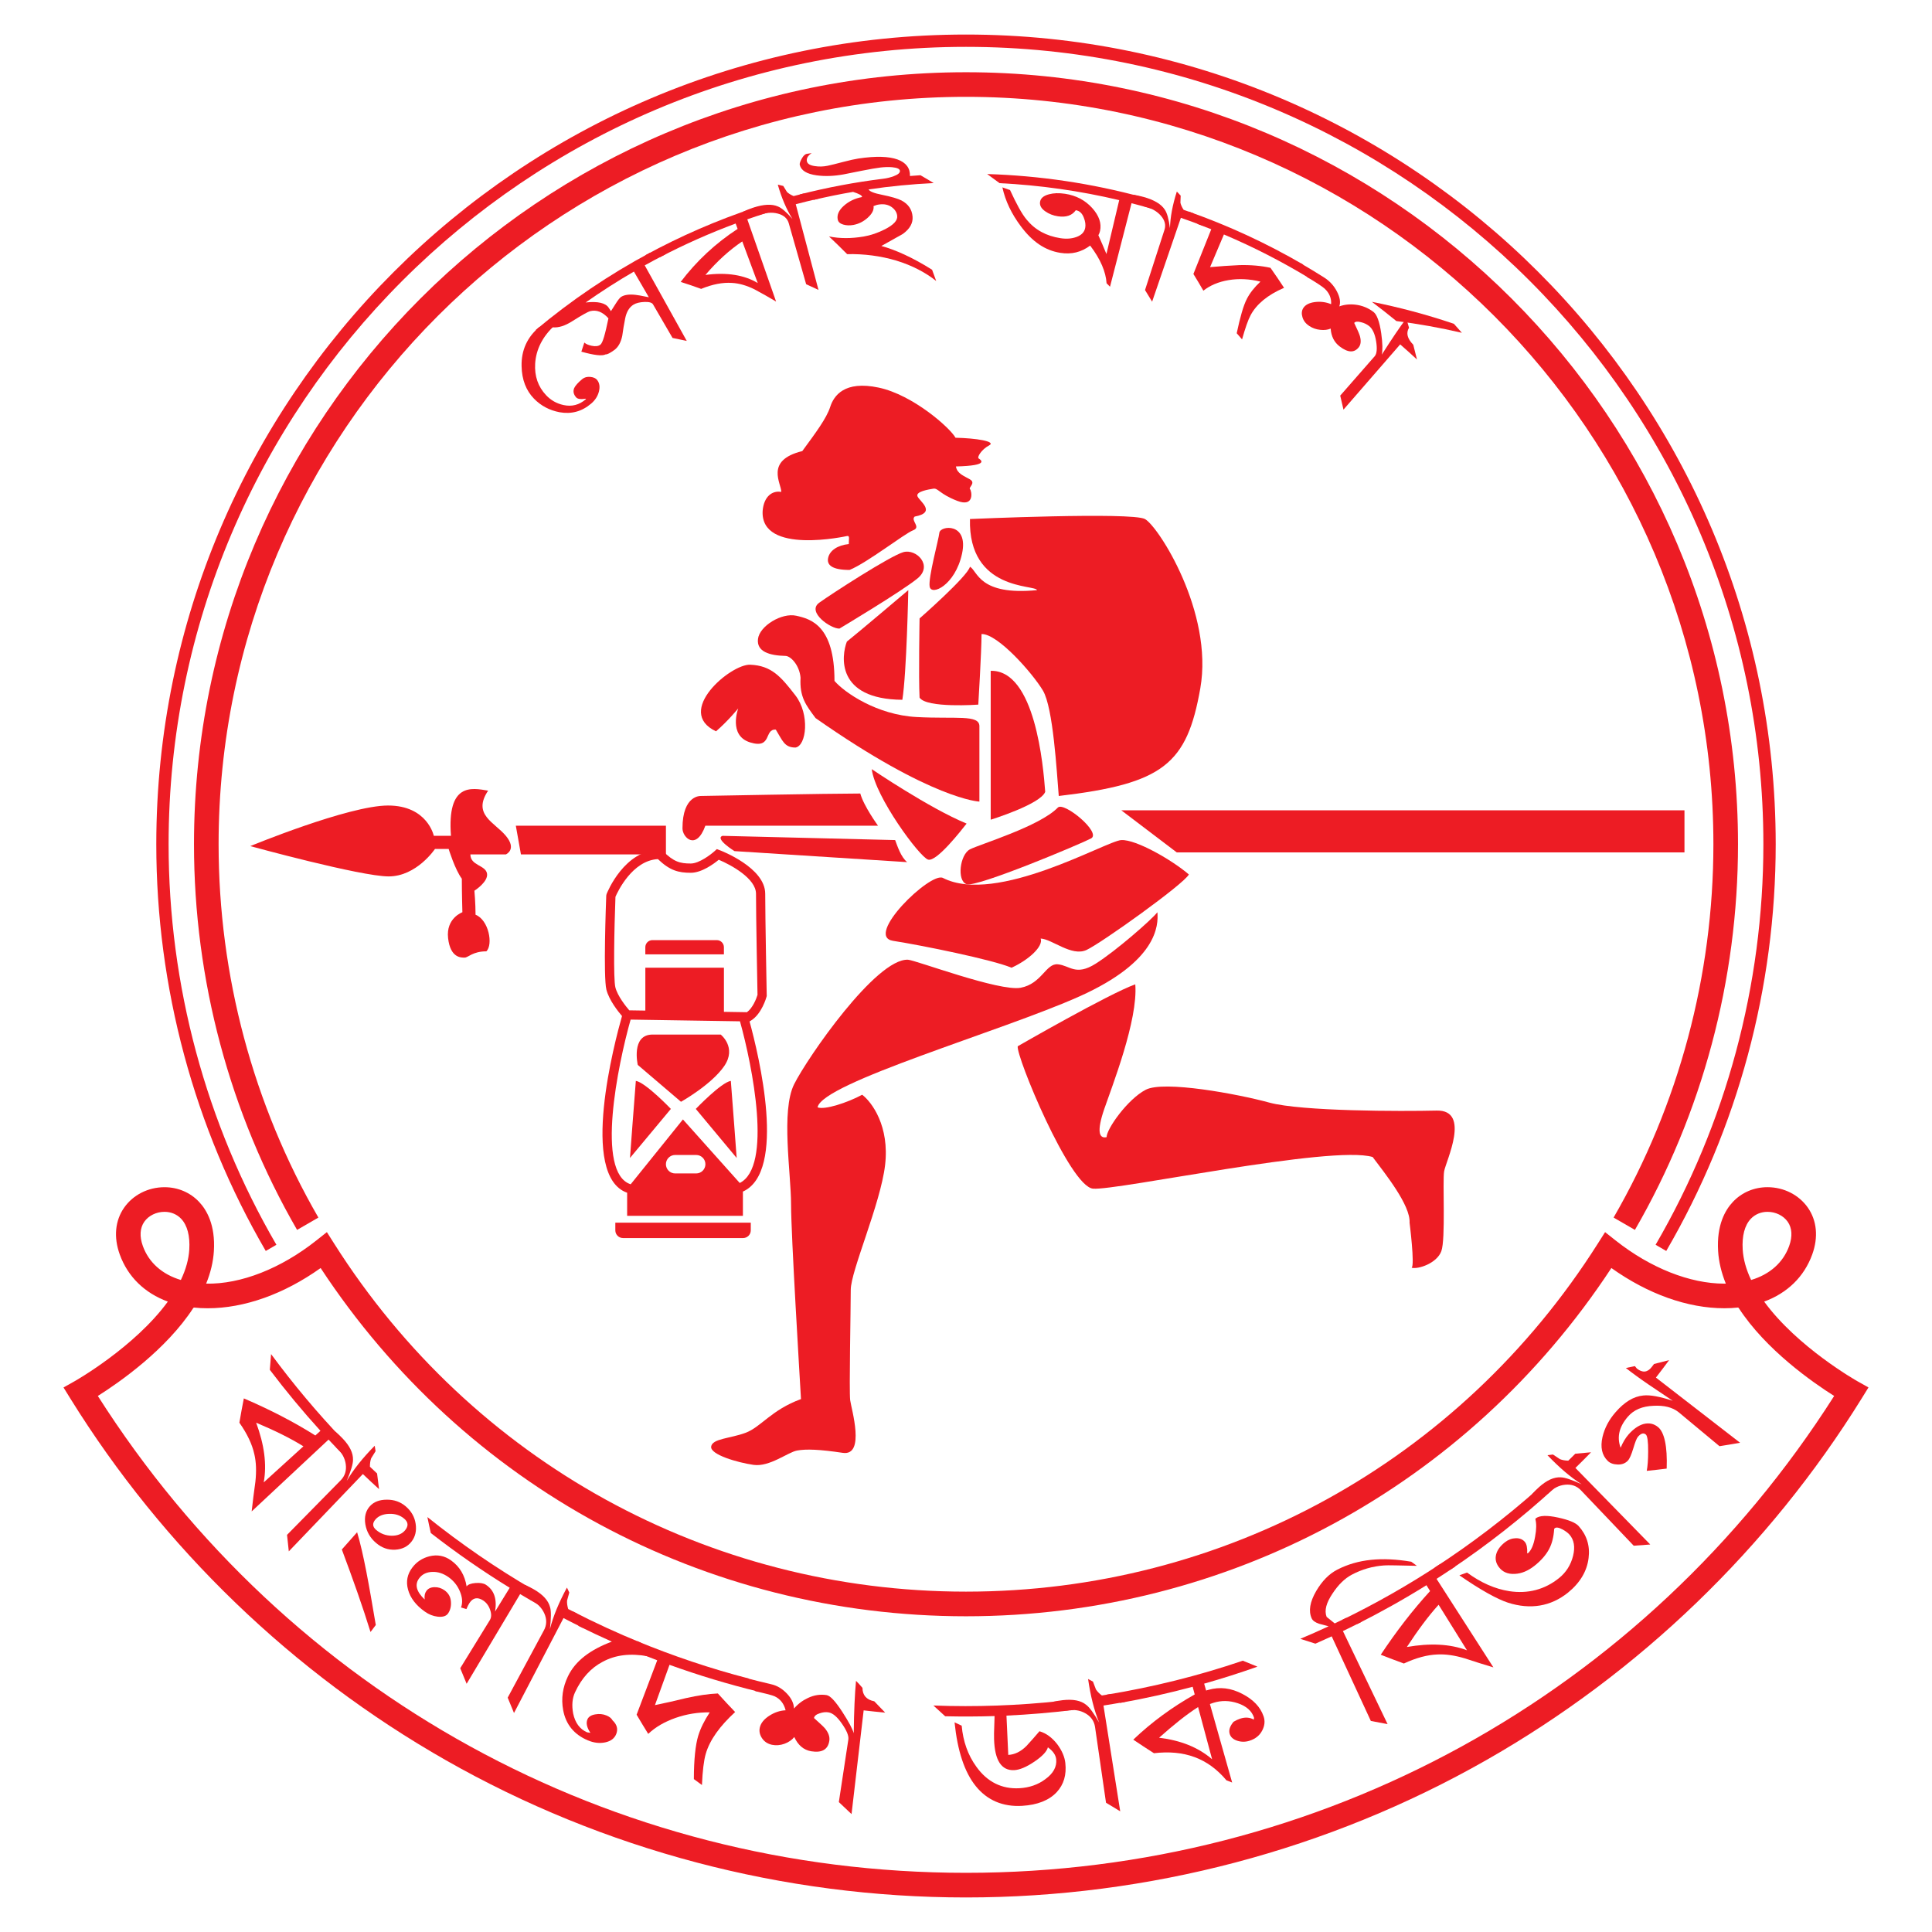 <?xml version="1.0" encoding="utf-8"?>
<!-- Generator: Adobe Illustrator 28.4.1, SVG Export Plug-In . SVG Version: 6.00 Build 0)  -->
<svg version="1.1" xmlns="http://www.w3.org/2000/svg" xmlns:xlink="http://www.w3.org/1999/xlink" x="0px" y="0px"
	 viewBox="0 0 1080 1080" style="enable-background:new 0 0 1080 1080;" xml:space="preserve">
<style type="text/css">
	.st0{fill:#ED1C24;}
</style>
<g id="sub-title">
	<g>
		<g>
			<g>
				<path class="st0" d="M301.55,182.74c-6.79,5.62-10.19,13.09-9.98,21.92c0.14,7.68,2.58,13.71,6.9,18.16
					c3.95,4.07,8.75,6.55,14.3,7.62c6.71,1.19,12.52-0.41,17.73-4.86c2.2-1.88,3.63-4.1,4.3-6.71c0.66-2.62,0.35-4.78-1.03-6.5
					c-0.74-0.93-2.01-1.51-3.8-1.68c-1.78-0.16-3.29,0.23-4.48,1.22c-2.39,1.98-3.89,3.68-4.52,5.05c-0.73,1.79-0.36,3.52,1.1,5.17
					c0.83,0.96,2.65,1.17,5.48,0.75l-0.07,0.31c-3.71,3.18-7.81,4.25-12.47,3.23c-3.78-0.82-7.05-2.63-9.81-5.58
					c-4.35-4.64-6.47-10.48-6.04-17.63c0.5-7.88,4.15-15.15,10.91-21.31L301.55,182.74z"/>
			</g>
			<g>
				<path class="st0" d="M363.35,141.28c-22.76,12.18-44.23,26.72-64,43.3c5.45-0.64,8.64-1.1,9.56-1.61
					c3.31,0.35,6.95-0.84,11.06-3.46c5.46-3.47,8.77-5.25,9.82-5.54c3.66-0.97,7.11,0.39,10.33,3.98
					c-1.85,8.88-3.17,13.76-4.54,14.76c-1.14,0.85-2.76,1.02-4.88,0.57c-1.87-0.4-3.22-1-4.05-1.79l-1.67,5.1
					c7.1,1.97,11.57,2.55,13.62,1.51c0.83,0.09,2.39-0.71,4.72-2.38c2.26-1.62,3.74-4.25,4.52-7.97c0.44-3.26,0.99-6.53,1.65-9.81
					c0.74-3.64,2.3-6.2,4.62-7.63c1.46-0.91,3.53-1.41,6.15-1.52c2.63-0.09,4.21,0.37,4.78,1.35l10.91,18.77
					c2.67,0.52,5.32,1.07,7.95,1.66l-23.49-42.23c3.8-2.12,7.64-4.15,11.51-6.14L363.35,141.28z M355.17,164.81
					c-3.5-0.38-6.17,0.01-7.94,1.14c-0.69,0.44-1.71,1.66-2.98,3.7l-2.72,4.28l-1.3-1.95c-1.73-2.59-5.99-3.67-12.84-2.89
					c8.74-6.15,17.74-11.92,26.97-17.28l8.35,14.36C358.58,165.29,356.05,164.88,355.17,164.81z"/>
			</g>
			<g>
				<path class="st0" d="M422.15,116.01c-21.28,7.05-41.92,16.02-61.58,26.76l8.44,0.96c13.66-7.14,27.77-13.4,42.22-18.78l1.11,3
					c-12.23,7.96-23.01,17.97-31.83,29.64c3.86,1.23,7.68,2.53,11.44,3.9c6.35-2.61,12.12-3.69,17.16-3.34
					c3.93,0.19,8.18,1.38,12.65,3.59c4.11,2.2,8.14,4.48,12.08,6.83l-16.09-45.97c4.15-1.45,8.33-2.84,12.53-4.13L422.15,116.01z
					 M394.33,153.7c6.64-7.82,13.64-14.08,20.61-18.75l8.64,23.27C416.2,153.78,406.37,152.07,394.33,153.7z"/>
			</g>
			<g>
				<path class="st0" d="M449.34,108.15l-5.71,1.46c-1.58-0.68-2.82-1.45-3.72-2.32l-2.06-3.35l-3.06-0.7
					c2.16,7.56,4.93,13.93,8.2,19.16c-3.38-3.88-6.13-6.22-8.14-6.99c-3.3-1.45-7.96-1.27-13.88,0.7c-1.82,0.61-3.7,1.34-5.62,2.23
					l8.46,2.09c3.99-1.57,7.68-1.92,11.01-1.03c3.33,0.87,5.35,2.72,6.12,5.44l9.7,34.04l6.9,3.18l-12.71-47.89
					c4.16-1.09,8.33-2.13,12.54-3.09C454.73,110.08,452.04,109.1,449.34,108.15z"/>
			</g>
			<g>
				<path class="st0" d="M514.54,97.95l-5.87,0.44c0.32-8.71-9.34-12.71-28.83-9.77c-1.96,0.3-4.84,0.93-8.64,1.93
					c-3.8,1-6.65,1.73-8.59,2.12c-2.43,0.5-4.79,0.55-7.11,0.18c-2.63-0.38-4.11-1.23-4.43-2.63c-0.38-1.63,0.49-3.2,2.66-4.63
					l-2.71,0.41c-0.99,0.17-1.96,1.07-2.86,2.71c-0.9,1.64-1.26,2.8-1.09,3.47c0.77,3.18,3.95,5.07,9.43,5.84
					c4.66,0.63,9.62,0.45,14.98-0.52l10.31-2.06c4.58-0.93,8.05-1.49,10.37-1.79c2.23-0.26,4.38-0.35,6.45-0.18
					c2.87,0.26,4.34,0.94,4.45,2.01c0.11,1.12-1.05,2.12-3.46,3.01c-1.86,0.69-3.78,1.18-5.78,1.42
					c-15.78,1.94-31.44,4.88-46.84,8.82l8.07,2.97c7.23-1.69,14.5-3.19,21.82-4.43c3.24,1.03,4.9,1.95,5.02,2.69l-0.11,0.21
					c-3.95,0.76-7.36,2.42-10.14,4.92c-2.78,2.51-3.87,5.07-3.34,7.65c0.28,1.36,1.3,2.26,3.05,2.79c1.77,0.52,3.64,0.58,5.68,0.22
					c3-0.55,5.69-1.9,8.09-4.09c2.41-2.2,3.5-4.31,3.19-6.44c1.05-0.46,2.13-0.79,3.22-0.92c2.74-0.37,5.06,0.13,6.92,1.46
					c1.85,1.33,2.88,2.99,3.09,4.93c0.28,2.57-2.04,5.01-6.81,7.47c-4.02,2.04-7.99,3.4-11.97,4.07
					c-6.95,1.17-13.33,1.17-19.35-0.06c3.46,3.26,6.85,6.56,10.15,9.9c9.42-0.2,18.63,0.99,27.39,3.58
					c8.95,2.73,16.42,6.67,22.4,11.44l-2.31-6.3c-10.96-6.9-20.66-11.19-28.35-13.28c7.18-4.12,11.32-6.24,12.05-6.77
					c3.85-2.78,5.69-5.99,5.39-9.68c-0.33-3.95-2.35-6.96-6.18-8.99c-1.96-0.99-5.61-2.12-11.03-3.2c-4.26-0.85-6.73-1.79-7.38-2.98
					c12.06-1.78,24.22-2.96,36.39-3.55C519.5,100.87,517.04,99.38,514.54,97.95z"/>
			</g>
			<g>
				<path class="st0" d="M638.58,110.21c-28.28-7.7-57.47-12.03-86.75-12.92l6.94,5.09c22.5,1.14,44.92,4.29,66.87,9.5l-7.14,30.12
					c-1.44-3.51-2.94-7.02-4.5-10.5c0.43-0.74,0.75-1.55,0.93-2.41c0.91-4.18-0.48-8.47-4.39-12.81c-3.91-4.34-9.03-7.03-15.16-7.96
					c-3.43-0.52-6.45-0.41-8.98,0.28c-3.13,0.82-4.79,2.31-5.03,4.43c-0.21,1.88,0.75,3.56,2.86,5.05c2.11,1.51,4.5,2.43,7.18,2.83
					c4.57,0.66,7.86-0.43,9.96-3.39c2.09,0.29,3.61,1.74,4.53,4.26c0.81,2.08,1.05,3.96,0.73,5.62c-0.46,2.35-2.05,4-4.74,5.02
					c-2.69,1.01-5.7,1.24-9.07,0.73c-7.96-1.24-14.16-4.59-18.93-10.38c-2.67-3.17-5.67-8.7-9.27-16.53l-4.28-1.5
					c1.66,7.67,5.17,14.86,10.27,21.69c6.45,8.69,13.58,13.56,22.11,14.91c6.25,0.99,11.71-0.33,16.68-4.06
					c5.89,7.72,8.78,14.81,9.18,21.06l1.92,1.95l12.03-46.7c3.94,1,7.86,2.1,11.76,3.24C642.41,114.62,640.52,112.39,638.58,110.21z
					"/>
			</g>
			<g>
				<path class="st0" d="M667.21,119.25l-5.56-1.96c-0.93-1.44-1.53-2.77-1.79-3.99l0.15-3.93l-2.15-2.29
					c-2.42,7.49-3.66,14.33-3.85,20.48c-0.65-5.1-1.64-8.58-2.87-10.34c-1.93-3.05-5.92-5.49-11.93-7.14
					c-1.85-0.51-3.82-0.94-5.91-1.27c1.99,2.13,3.95,4.29,5.86,6.45c4.19,0.91,7.46,2.68,9.73,5.27c2.27,2.58,2.93,5.23,2.06,7.93
					l-10.88,33.68c1.36,2.15,2.68,4.32,3.97,6.49l16.07-46.87c4.07,1.41,8.12,2.86,12.14,4.41
					C670.61,123.85,668.93,121.55,667.21,119.25z"/>
			</g>
			<g>
				<path class="st0" d="M728.31,147.79c-20.32-11.83-41.75-21.75-63.95-29.55c1.77,2.32,3.5,4.66,5.2,7.01l7.54,2.91l-9.98,25
					c1.92,3.1,3.78,6.21,5.57,9.34c3.69-2.93,8.38-4.95,14.06-5.91c5.69-0.96,11.67-0.69,17.84,0.84c-3.41,3.19-5.91,6.39-7.55,9.57
					c-2,3.86-3.8,10.33-5.71,19.28l2.99,3.44c1.79-6.34,3.35-10.88,4.82-13.6c3.22-5.97,9.3-11.22,18.66-15.22
					c-2.44-3.76-4.97-7.47-7.6-11.19c-5.08-1.13-10.91-1.67-17.35-1.51c-5.49,0.26-10.96,0.63-16.41,1.12l7.73-18.25
					c16.55,7.01,32.57,15.23,47.91,24.56C730.87,153.03,729.61,150.4,728.31,147.79z"/>
			</g>
			<g>
				<path class="st0" d="M790.02,192.7c-3.33-3.4-4.14-6.53-2.37-9.49c-0.51-1.92-1.04-3.62-1.6-5.07
					c-3.59,4.7-8.09,11.44-13.63,20.11c0.53-2.33,0.49-6.32-0.32-12.03c-0.94-6.46-2.45-10.41-4.27-11.81
					c-2.96-2.27-6.36-3.65-10.14-4.1c-3.25-0.38-6.27-0.03-9.01,0.97c0.8-2.29,0.37-5.06-1.32-8.33c-1.7-3.26-4.11-5.9-7.18-7.84
					c-4.33-2.74-8.71-5.4-13.15-7.96l3.7,7.77c5.37,3.18,8.57,5.36,9.71,6.39c2.68,2.47,3.89,5.42,3.66,8.73
					c-2.89-1.2-5.95-1.59-9.12-1.18c-3.17,0.42-5.31,1.56-6.45,3.36c-0.9,1.43-1.05,3.14-0.45,5.11c0.59,1.98,1.84,3.59,3.76,4.87
					c1.85,1.22,3.9,1.95,6.18,2.18c2.27,0.24,4.22,0.01,5.83-0.7c0.31,4.39,2,7.7,5.13,10.06c4.54,3.42,8.01,3.61,10.57,0.41
					c1.16-1.47,1.4-3.6,0.63-6.34c-0.44-1.39-1.48-3.8-3.17-7.28c0.6-0.81,1.88-0.95,3.83-0.41c1.7,0.4,3.18,1.12,4.45,2.1
					c1.94,1.51,3.29,4.38,3.97,8.57c0.67,4.18,0.38,6.95-0.75,8.29l-19.32,22.07c0.65,2.61,1.25,5.23,1.82,7.84l31.7-36.47
					c3.18,2.75,6.3,5.58,9.38,8.44C791.42,198.21,790.75,195.45,790.02,192.7z"/>
			</g>
			<g>
				<path class="st0" d="M812.73,181c-15.31-5.18-30.65-9.25-45.85-12.28c4.64,3.48,9.2,7.07,13.69,10.75
					c12.09,1.53,24.32,3.71,36.63,6.57L812.73,181z"/>
			</g>
		</g>
	</g>
</g>
<g id="title">
	<g>
		<g>
			<g>
				<path class="st0" d="M191.97,805.07c-14.49-15.15-27.99-31.24-40.43-48.11l-0.7,8.78c8.92,11.78,18.36,23.17,28.3,34.1
					l-2.86,2.6c-12.19-7.68-25.44-14.48-39.97-20.73c-0.9,4.51-1.72,9.03-2.49,13.59c4.34,6.17,7.13,11.99,8.36,17.62
					c1.04,4.37,1.22,9.47,0.59,15.37c-0.77,5.49-1.48,11.04-2.09,16.61l42.99-40.16c2.87,3.08,5.8,6.12,8.75,9.14L191.97,805.07z
					 M143.2,795.3c10.32,4.35,19.1,8.65,26.41,13.2l-22.19,20.17C149.27,818.59,147.71,807.57,143.2,795.3z"/>
			</g>
			<g>
				<path class="st0" d="M210.79,823.68l-4-3.78c-0.03-1.8,0.22-3.38,0.7-4.72l2.46-3.97l-0.49-3.03
					c-6.67,6.78-11.91,13.3-15.63,19.64c2.34-5.58,3.52-9.46,3.5-11.75c0.12-3.84-1.83-7.8-5.85-12.01c-1.23-1.3-2.6-2.6-4.12-3.88
					l0.62,8.96c3.07,2.75,4.81,5.87,5.3,9.4c0.47,3.55-0.46,6.55-2.85,8.98l-29.98,30.48l0.99,9.22L202.85,824
					c2.98,2.85,5.99,5.67,9.04,8.44L210.79,823.68z"/>
			</g>
			<g>
				<path class="st0" d="M220.93,866.29c3.89-0.23,6.88-1.72,9.01-4.39c2.23-2.8,3-6.15,2.42-10.04c-0.57-3.91-2.45-7.15-5.6-9.84
					c-2.97-2.49-6.44-3.74-10.55-3.69c-4.08,0.01-7.24,1.21-9.43,3.64c-2.35,2.6-3.21,5.95-2.55,10.11
					c0.7,4.13,2.69,7.68,6.05,10.48C213.46,865.29,217.06,866.5,220.93,866.29z M210.07,908.39c-3.82-22.56-6.8-39.68-10.44-51.85
					l-8.54,9.64c6.17,16.5,11.63,31.86,16.03,46.12L210.07,908.39z M218.96,858.48c-3.3-0.05-6.24-1.13-8.73-3.28
					c-2.06-1.79-2.16-3.74-0.31-5.86c1.7-1.94,4.24-2.97,7.57-3.09c3.31-0.12,6.14,0.73,8.44,2.68c2.31,1.92,2.5,4.07,0.53,6.49
					C224.76,857.47,222.28,858.5,218.96,858.48z"/>
			</g>
			<g>
				<path class="st0" d="M298.01,888.62c-20.68-12.02-40.43-25.62-59.1-40.57c0.62,2.96,1.22,5.96,1.91,8.92
					c14.13,11,28.86,21.23,44.11,30.6l-8.18,13.31c1.16-7.07-0.54-12-5.15-15c-1.32-0.83-3.24-1.17-5.81-0.96
					c-2.57,0.21-4.23,0.84-4.95,1.91c-1.03-6.3-3.87-11.07-8.63-14.5c-3.72-2.68-7.75-3.45-12.18-2.35
					c-3.87,0.99-7.04,3.01-9.48,6.2c-2.86,3.73-3.72,7.89-2.44,12.48c1.27,4.61,4.42,8.75,9.44,12.28c2.15,1.53,4.48,2.46,6.97,2.77
					c2.94,0.36,4.93-0.26,5.99-1.84c1.27-1.89,1.78-4.14,1.54-6.75c-0.23-2.61-1.45-4.63-3.61-6.17c-1.7-1.2-3.56-1.77-5.58-1.71
					c-2.02,0.04-3.52,0.73-4.5,2.09c-0.9,1.23-1.22,2.83-0.96,4.79c-4.69-4.41-5.69-8.37-3.1-11.83c1.72-2.31,4.15-3.47,7.33-3.59
					c3.17-0.12,6.16,0.87,9.06,2.9c2.88,2.06,5.02,4.69,6.4,8.01c1.38,3.31,1.62,6.28,0.63,8.97l3,0.9c0.6-1.43,1.17-2.56,1.7-3.38
					c1.96-2.98,4.5-3.47,7.62-1.46c1.83,1.19,3.15,2.92,3.94,5.26c0.8,2.33,0.75,4.25-0.16,5.74l-16.55,26.9l3.58,8.7l29.9-50.14
					c3.47,2.05,6.95,4.1,10.47,6.06C300.11,894.31,299.03,891.48,298.01,888.62z"/>
			</g>
			<g>
				<path class="st0" d="M322.54,901.97l-4.91-2.52c-0.52-1.73-0.73-3.3-0.64-4.72l1.25-4.5l-1.32-2.77
					c-4.51,8.37-7.72,16.1-9.51,23.22c0.67-5.99,0.74-10.1,0.08-12.27c-0.96-3.72-3.94-6.98-8.97-9.9
					c-1.54-0.91-3.23-1.74-5.04-2.56l3.1,8.43c3.71,1.78,6.25,4.29,7.71,7.55c1.45,3.26,1.39,6.41-0.23,9.42L283.8,949l3.53,8.58
					L315,904.51c3.66,1.9,7.33,3.78,11.04,5.57C324.85,907.38,323.67,904.69,322.54,901.97z"/>
			</g>
			<g>
				<path class="st0" d="M358.08,918.2c-12.93-5.28-25.63-11.13-38.05-17.51l3.4,8.24c6.13,3.05,12.33,5.94,18.58,8.75
					c-12.02,4.5-20.37,10.73-24.52,19.37c-2.95,6.15-3.89,12.46-2.66,19c1.46,7.88,6.1,13.58,13.75,16.81
					c3.35,1.42,6.61,1.8,9.76,1.13c3.13-0.66,5.18-2.24,6.15-4.71c1.08-2.76,0.38-5.29-2.07-7.59c-0.6-1.15-1.72-2.03-3.34-2.71
					c-1.99-0.84-4.11-1.04-6.36-0.63c-2.26,0.4-3.7,1.31-4.34,2.78c-0.87,2.02-0.36,4.56,1.66,7.53l-1.85-0.28
					c-4.05-1.76-6.69-5.26-7.79-10.53c-0.86-4.57-0.5-8.49,1.03-11.81c3.7-8,8.9-13.65,15.4-17.05c7.26-3.96,15.61-4.89,25.32-3.12
					L358.08,918.2z"/>
			</g>
			<g>
				<path class="st0" d="M418.44,938.27c-21.27-5.53-42.16-12.54-62.47-20.94l4.2,7.98l7.22,2.8l-11.52,30.41
					c2.11,3.58,4.27,7.18,6.49,10.74c4.1-3.88,9.2-6.81,15.31-8.95c6.09-2.12,12.44-3.17,19.08-3.09
					c-3.05,4.64-5.21,9.03-6.46,13.17c-1.5,5.02-2.41,13.08-2.42,24.14l4.52,3.31c0.34-7.96,1.07-13.72,2.09-17.31
					c2.26-7.9,7.9-15.62,16.46-23.49c-3.29-3.43-6.51-6.89-9.66-10.38c-5.23,0.22-11.13,1.1-17.82,2.6
					c-5.67,1.41-11.45,2.72-17.34,3.91l8.14-22.52c16.2,5.84,32.7,10.83,49.42,14.93L418.44,938.27z"/>
			</g>
			<g>
				<path class="st0" d="M488.73,951.04c-4.39-0.87-6.58-3.39-6.61-7.52c-1.31-1.55-2.51-2.86-3.6-3.91
					c-0.67,7.12-1.14,16.86-1.27,29.27c-0.79-2.69-2.96-6.6-6.36-11.88c-3.85-5.92-6.71-9.08-8.84-9.43
					c-3.46-0.53-6.89-0.06-10.41,1.61c-3,1.39-5.6,3.36-7.79,5.9c-0.09-2.87-1.42-5.69-3.99-8.39c-2.57-2.68-5.47-4.46-8.79-5.19
					c-4.67-1.1-9.32-2.24-13.95-3.45l5.1,7.3c5.84,1.35,9.43,2.29,10.78,2.88c3.2,1.51,5.23,4.1,6.16,7.83
					c-3.13,0.15-6.15,1.14-9.09,3.03c-2.96,1.91-4.74,4.09-5.32,6.59c-0.47,1.99-0.08,3.98,1.18,5.92c1.27,1.95,3.13,3.2,5.56,3.74
					c2.34,0.48,4.71,0.29,7.07-0.57c2.37-0.88,4.18-2.16,5.45-3.76c2.1,4.6,5.28,7.24,9.42,7.96c6.05,0.99,9.44-0.97,10.17-5.87
					c0.34-2.25-0.5-4.57-2.47-6.97c-1.04-1.18-3.1-3.04-6.09-5.74c0.21-1.2,1.3-2.08,3.26-2.67c1.69-0.58,3.29-0.75,4.84-0.5
					c2.36,0.4,4.82,2.45,7.47,6.28c2.66,3.82,3.91,6.74,3.63,8.85l-5.32,35.03l7.1,6.71l6.77-57.98c4,0.48,8.01,0.87,12.03,1.26
					L488.73,951.04z"/>
			</g>
			<g>
				<path class="st0" d="M593.05,950.84c-23.64,2.57-47.49,3.45-71.27,2.55c2.17,2.03,4.36,4.04,6.58,6.01
					c9.2,0.22,18.41,0.18,27.61-0.11c0.02,0.53-0.03,2.32-0.16,5.35c-0.14,3.04-0.18,5.54-0.12,7.51
					c0.34,11.86,4.1,17.74,11.28,17.37c2.99-0.14,6.79-1.72,11.28-4.76c4.49-3.04,6.97-5.74,7.53-7.99
					c2.84,2.04,4.41,4.27,4.65,6.77c0.39,4.07-1.61,7.83-6.14,11.08c-4.06,3.03-8.89,4.7-14.4,5.01c-9.84,0.56-18-3.52-24.05-11.96
					c-4.78-6.56-7.47-14.25-8.25-23.01l-3.98-1.85c1.62,15.85,5.52,27.82,11.87,35.66c6.33,7.86,15.12,11.65,25.91,11.01
					c8.59-0.51,15.08-3.11,19.32-7.64c3.97-4.29,5.54-9.71,4.82-16.29c-0.37-3.47-1.9-6.99-4.53-10.54
					c-2.93-3.75-6.22-6.15-9.93-7.23c-2.37,2.81-4.78,5.52-7.24,8.2c-3.18,3.21-6.61,4.83-10.2,5.04l-1.01-21.98
					c12.63-0.6,25.24-1.65,37.8-3.2L593.05,950.84z"/>
			</g>
			<g>
				<path class="st0" d="M621.39,946.89l-5.43,0.89c-1.45-1.07-2.56-2.2-3.33-3.39l-1.66-4.37l-2.72-1.45
					c1.35,9.41,3.38,17.52,6.18,24.34c-3.02-5.24-5.41-8.55-7.24-9.89c-2.98-2.45-7.32-3.25-13.1-2.62
					c-1.78,0.22-3.63,0.52-5.58,0.93c2.48,1.68,4.97,3.31,7.51,4.92c4.04-0.74,7.58-0.3,10.69,1.49c3.11,1.76,4.93,4.3,5.43,7.69
					l6.13,42.31c2.63,1.62,5.28,3.23,7.94,4.79l-9.36-59.12c4.08-0.63,8.14-1.36,12.19-2.08L621.39,946.89z"/>
			</g>
			<g>
				<path class="st0" d="M694.74,928.34c-24.79,8.43-50.29,14.76-76.14,19.01c2.56,1.57,5.13,3.05,7.74,4.57
					c13.58-2.43,27.04-5.42,40.36-9l1.15,4.28c-12.58,7.1-23.94,15.37-34.34,25.28c3.8,2.55,7.66,5.12,11.56,7.58
					c16.88-1.99,30.11,2.72,40.52,15.15l3.19,1.23l-12.43-43.88l1.85-0.64c4.5-1.44,9.07-1.38,13.79,0.22
					c4.72,1.6,7.76,4.25,9.01,8.02l-0.09,1.12c-2.23-1.26-4.74-1.47-7.55-0.57c-1.18,0.38-2.44,0.96-3.79,1.77
					c-2.05,2.45-2.79,4.69-2.18,6.73c0.54,1.82,1.93,3.11,4.19,3.86c2.26,0.74,4.57,0.77,6.9,0.02c3.26-1.03,5.63-2.91,7.07-5.66
					c1.44-2.72,1.7-5.38,0.81-7.97c-1.79-5.26-5.79-9.39-11.82-12.53c-6.4-3.37-12.64-4.1-19-2.3l-1.32,0.38l-1.09-3.84
					c10.02-2.84,19.96-6,29.79-9.49L694.74,928.34z M647.94,971.4c8.16-7.26,15.31-13.01,21.8-17.14l7.83,29.18
					C669.85,976.76,660.01,972.88,647.94,971.4z"/>
			</g>
			<g>
				<path class="st0" d="M788.9,873.01c-16.4-2.76-29.81-1.5-41.32,4.42c-4.67,2.39-8.55,6.4-11.87,12.05
					c-3.43,5.98-4.35,11.02-2.48,15.19c0.55,1.25,1.92,2.25,4.12,3.01l5.37,1.43c-5.25,2.42-10.52,4.78-15.85,7.01
					c2.81,0.94,5.62,1.82,8.46,2.7l9.1-4.09l21.88,47.3l9.36,1.76l-24.97-52.01c3.5-1.71,7.01-3.41,10.48-5.2
					c-2.9-0.69-5.78-1.4-8.65-2.17l-6.41,3.09l-4.53-3.66c-1.38-3.58-0.18-7.88,3.34-13.11c3.21-4.86,6.75-8.35,10.76-10.48
					c5.69-3.01,11.64-4.71,17.99-5.16c2.3-0.2,8.37,0.04,18.38,0.22L788.9,873.01z"/>
			</g>
			<g>
				<path class="st0" d="M804.83,874.46c-17.48,11.56-35.75,21.92-54.58,31.09l8.51,2.28c13.19-6.65,26.1-13.87,38.63-21.69
					l2.04,3.27c-9.73,10.64-18.82,22.41-27.58,35.6c4.28,1.7,8.57,3.29,12.93,4.9c6.84-3.18,13.09-4.85,18.84-5.06
					c4.49-0.22,9.53,0.49,15.23,2.19c5.26,1.73,10.61,3.46,15.97,5.04l-31.78-49.5c3.55-2.27,7.06-4.6,10.55-6.97L804.83,874.46z
					 M786.45,920.68c6.14-9.36,11.95-17.23,17.74-23.61l15.85,25.45C810.47,918.91,799.35,918.45,786.45,920.68z"/>
			</g>
			<g>
				<path class="st0" d="M859.77,832.28c-18.15,16.13-37.51,30.88-57.87,44.09l8.95,1.06c20.45-13.69,39.87-28.93,58.03-45.55
					C865.86,832.07,862.79,832.17,859.77,832.28z M871.05,848.34c-6.3-1.38-10.44-1.23-12.6,0.47l-0.17,0.44
					c0.65,2.33,0.64,5.61-0.15,9.77c-0.8,4.61-2.18,7.71-4.05,9.29l-0.36,0c0.12-3.02-0.3-5.1-1.25-6.29
					c-1.19-1.48-2.89-2.19-5.08-2.15c-2.18,0.05-4.18,0.78-6,2.17c-2.67,2.09-4.35,4.34-5.02,6.83c-0.66,2.49-0.19,4.85,1.44,7.05
					c2.07,2.82,5.07,4.13,9.06,3.89c3.67-0.17,7.28-1.68,10.81-4.44c3.83-3.01,6.59-6.21,8.31-9.49c1.59-3,2.53-6.74,2.8-11.17
					l0.25-0.36c0.84-0.74,2.33-0.52,4.48,0.64c1.7,0.94,2.98,1.9,3.83,2.87c2.55,2.91,3.26,6.87,2,11.92
					c-1.27,5.03-3.88,9.16-7.76,12.31c-8,6.48-17.48,8.98-27.89,7.38c-8.04-1.25-15.94-4.76-23.61-10.41l-4.28,1.55
					c12.09,8.38,21.27,13.36,27.19,15.3c12.49,4,23.93,2.08,33.51-5.62c6.74-5.47,10.63-11.98,11.52-19.34
					c0.88-6.92-1.07-12.89-5.58-17.9C880.73,851.16,876.92,849.64,871.05,848.34z"/>
			</g>
			<g>
				<path class="st0" d="M880.6,812.64l-3.92,3.88c-1.81-0.04-3.37-0.33-4.69-0.85l-3.88-2.59l-3.06,0.39
					c6.56,6.88,12.91,12.34,19.13,16.27c-5.5-2.52-9.37-3.85-11.64-3.89c-3.84-0.26-7.86,1.59-12.2,5.45c-1.33,1.2-2.66,2.53-4,3.99
					c2.99-0.07,5.97-0.19,8.97-0.33c2.87-2.95,6.01-4.64,9.58-4.98c3.54-0.37,6.51,0.66,8.88,3.13l29.49,30.96l9.24-0.68
					l-41.84-42.8c2.96-2.88,5.87-5.8,8.74-8.76L880.6,812.64z"/>
			</g>
			<g>
				<path class="st0" d="M924.62,762.47l-1.31,1.71c-2.35,3.06-5.11,3.35-8.29,0.85l-1.1-1.36l-5.05,1.05
					c3.28,2.6,7.57,5.74,12.92,9.4l13.29,8.92c-7.23-2.36-12.69-3.37-16.48-2.95c-5.41,0.52-10.5,3.61-15.44,9.29
					c-3.73,4.25-6.16,8.85-7.36,13.93c-1.29,5.71-0.33,10.21,3,13.41c1.25,1.2,3.09,1.88,5.47,1.95c2.39,0.08,4.29-0.65,5.71-2.16
					c0.97-1.02,1.97-3.33,3.04-6.85c1.05-3.53,1.9-5.72,2.64-6.55c1.68-1.87,3.11-2.3,4.39-1.19c0.85,0.75,1.33,3.88,1.28,9.41
					c0,4.83-0.31,8.45-0.79,10.89c3.7-0.38,7.44-0.79,11.15-1.27c0.46-12.63-1.36-20.25-4.71-23.1c-2.45-2.07-5.21-2.62-8.35-1.78
					c-2.85,0.85-5.55,2.78-8.2,5.73c-1.7,1.94-3.22,4.42-4.5,7.51c-2.19-6.05-0.79-11.76,4.07-17.39c3.34-3.85,8.07-5.84,14.34-6.07
					c5.87-0.32,10.55,0.81,13.99,3.55l22.88,19.03c3.81-0.61,7.68-1.22,11.52-1.92l-47.06-36.43c2.51-3.22,4.95-6.49,7.38-9.76
					L924.62,762.47z"/>
			</g>
		</g>
	</g>
</g>
<g id="frame">
	<g>
		<path class="st0" d="M913.93,687.52l-11.92-6.89c36.5-63.17,55.79-135.33,55.79-208.7c0-230.38-187.42-417.8-417.8-417.8
			s-417.8,187.43-417.8,417.8c0,73.36,19.29,145.53,55.78,208.7l-11.91,6.89c-37.7-65.26-57.63-139.81-57.63-215.58
			c0-237.96,193.59-431.56,431.56-431.56c237.96,0,431.56,193.6,431.56,431.56C971.56,547.72,951.64,622.26,913.93,687.52z"/>
	</g>
	<g>
		<path class="st0" d="M931.44,699.3l-5.95-3.46c39.41-67.72,60.25-145.15,60.25-223.9c0-245.78-199.96-445.75-445.74-445.75
			S94.25,226.15,94.25,471.94c0,78.76,20.84,156.18,60.26,223.9l-5.95,3.46c-40.03-68.77-61.19-147.39-61.19-227.36
			C87.37,222.36,290.42,19.31,540,19.31s452.63,203.05,452.63,452.63C992.63,551.91,971.47,630.53,931.44,699.3z"/>
	</g>
	<g>
		<path class="st0" d="M540,1060.69c-102.05,0-202.59-26.53-290.75-76.71c-85.49-48.65-158.09-118.6-209.97-202.27l-3.78-6.11
			l6.27-3.52c0.36-0.2,33.5-19.02,52.05-44.47c-12.98-4.77-22.37-13.89-26.88-26.36c-3.48-9.63-2.61-18.94,2.48-26.2
			c5-7.13,13.43-11.39,22.54-11.39c7.49,0,14.37,2.93,19.37,8.25c4.25,4.51,9.12,12.93,8.23,27.42c-0.37,5.98-1.81,12.08-4.32,18.24
			c19.47,0.4,41.89-8.54,61.5-24.06l5.99-4.74l4.09,6.45c77.17,121.8,209.2,194.52,353.17,194.52c143.97,0,276-72.71,353.17-194.52
			l4.09-6.45l5.99,4.74c19.34,15.29,41.44,24.07,60.65,24.06c0.28,0,0.56,0,0.85-0.01c-2.5-6.16-3.95-12.26-4.31-18.24
			c-0.89-14.49,3.98-22.91,8.23-27.42c5-5.32,11.88-8.25,19.37-8.25c9.11,0,17.53,4.26,22.54,11.39c5.08,7.26,5.97,16.56,2.48,26.2
			c-4.52,12.47-13.9,21.59-26.88,26.36c18.56,25.51,51.68,44.27,52.05,44.47l6.27,3.52l-3.78,6.11
			c-51.88,83.67-124.48,153.62-209.98,202.27C742.58,1034.16,642.04,1060.69,540,1060.69z M54.69,780.35
			c106.3,167.05,287.2,266.57,485.31,266.57s379-99.52,485.31-266.57c-11.96-7.54-38.25-25.82-53.43-49.28l-0.14,0.02l-0.1-0.17
			c-2.52,0.27-5.11,0.4-7.73,0.4c-20.53,0-42.72-7.94-63.14-22.49C820.54,830.89,686.24,903.51,540,903.51
			c-146.24,0-280.54-72.62-360.76-194.67c-20.43,14.55-42.61,22.49-63.15,22.49c-2.63,0-5.21-0.13-7.73-0.4l-0.1,0.17l-0.14-0.02
			C92.93,754.53,66.64,772.81,54.69,780.35z M91.95,677.42c-4.56,0-8.88,2.12-11.28,5.53c-2.47,3.53-2.75,8.24-0.81,13.61
			c3.34,9.22,10.8,15.83,21.24,18.96c2.8-5.87,4.38-11.59,4.71-17.04c0.46-7.58-1.1-13.51-4.52-17.15
			C98.93,678.81,95.61,677.42,91.95,677.42z M988.05,677.42c-3.65,0-6.97,1.39-9.35,3.91c-3.43,3.64-4.98,9.57-4.52,17.15
			c0.33,5.46,1.92,11.17,4.71,17.04c10.45-3.13,17.91-9.74,21.25-18.96c1.94-5.38,1.66-10.08-0.81-13.61
			C996.92,679.54,992.61,677.42,988.05,677.42z"/>
	</g>
</g>
<g id="hurricane">
	<g>
		<g>
			<path class="st0" d="M419.01,570.99l0.59-0.35c6.21-3.69,8.81-13.09,8.91-13.49l0.1-0.36l-0.01-0.37
				c-0.01-0.43-0.84-44.03-0.84-56.82c0-14.57-24.52-24-25.56-24.39l-1.48-0.56l-1.17,1.06c-2.14,1.95-8.73,7-13.4,7
				c-6.07,0-9.57-0.96-15.53-6.92l-0.75-0.76h-1.07c-19.75,0-29.33,23.75-29.72,24.76l-0.18,0.85c-0.18,4.64-1.68,45.53,0.07,52.52
				c1.49,5.94,6.6,12.33,8.74,14.81c-3.96,13.9-24.05,89.29,2.87,98.78v12.9h64.71v-13.55
				C439.93,654.99,424.21,590.01,419.01,570.99z M344.04,501.32c1.22-2.82,9.36-20.28,23.73-21.08c6.71,6.44,11.52,7.65,18.38,7.65
				c6.12,0,12.84-4.97,15.64-7.28c6.91,2.9,20.82,10.49,20.82,19c0,12.19,0.75,52.17,0.84,56.54c-0.67,2.25-2.72,7.37-5.91,9.68
				l-12.86-0.21v-24.66h-43.93v23.96l-8.98-0.14c-1.81-2.1-6.54-7.94-7.78-12.86C342.81,547.22,343.37,519.27,344.04,501.32z
				 M389.17,655.96h-11.76c-2.85,0-5.16-2.31-5.16-5.16c0-2.85,2.31-5.16,5.16-5.16h11.76c2.85,0,5.16,2.31,5.16,5.16
				C394.33,653.64,392.03,655.96,389.17,655.96z M413.52,661.29l-31.76-35.52l-29.26,36.32l0.02-0.08
				c-19.65-6.42-7.11-66.88,0-92.05l61.13,0.96C420.61,595.87,431.87,652.18,413.52,661.29z"/>
		</g>
		<g>
			<path class="st0" d="M404.84,595.95c7.18-10.45-1.96-17.63-1.96-17.63s-25.9,0-38.09,0c-12.19,0-8.27,16.97-8.27,16.97
				l24.16,20.61C380.68,615.91,397.66,606.4,404.84,595.95z"/>
		</g>
		<g>
			<path class="st0" d="M388.95,619.89l22.85,27.42c0,0-2.39-32.43-3.26-43.09C403.1,605.09,388.95,619.89,388.95,619.89z"/>
		</g>
		<g>
			<path class="st0" d="M355.44,604.22c-0.88,10.66-3.27,43.09-3.27,43.09l22.85-27.42C375.02,619.89,360.88,605.09,355.44,604.22z"
				/>
		</g>
		<g>
			<path class="st0" d="M400.69,533.49h3.98v-3.98c0-2.2-1.78-3.98-3.98-3.98h-35.97c-2.2,0-3.98,1.78-3.98,3.98v3.98h3.98H400.69z"
				/>
		</g>
		<g>
			<path class="st0" d="M348.27,683.48h-4.3v4.3c0,2.37,1.92,4.3,4.3,4.3h67.12c2.37,0,4.3-1.93,4.3-4.3v-4.3h-4.3H348.27z"/>
		</g>
	</g>
</g>
<g id="borsha">
	<g>
		<path class="st0" d="M262.95,477.63h19.82c0,0,6.4-2.73,0-10.4c-6.39-7.67-18.86-11.82-9.91-25.25
			c-9.27-1.6-23.01-4.48-20.77,25.25c-4.15,0-9.59,0-9.59,0s-3.52-16.94-25.57-16.94c-22.05,0-77.01,22.69-77.01,22.69
			s61.68,16.94,77.34,16.94c15.66,0,25.89-15.34,25.89-15.34h7.66c0,0,3.52,11.51,7.36,16.62c0,7.99,0.31,18.74,0.31,18.74
			s-9.27,3.31-7.99,14.5c1.28,11.18,7.35,10.87,9.27,10.87c1.92,0,4.48-3.51,12.15-3.51c3.84-3.84,1.32-17.55-6.07-20.46
			c0-6.39-0.64-13.42-0.64-13.42s7.99-5.07,7.03-9.72C271.26,483.53,262.95,483.88,262.95,477.63z"/>
	</g>
	<g>
		<path class="st0" d="M394.3,461.58h96.52c0,0-7.99-10.97-9.91-18c-16.94,0-89.07,1.37-89.07,1.37s-10.33-0.74-10.33,18.12
			C381.51,468.19,389.19,475.75,394.3,461.58z"/>
	</g>
	<g>
		<path class="st0" d="M500.39,469.61c1.28,3.38,3.2,9.45,6.71,12.33l-96.52-6.16c0,0-11.18-6.94-6.71-8.54L500.39,469.61z"/>
	</g>
	<g>
		<polygon class="st0" points="657.8,476.49 941.63,476.49 941.63,452.98 626.84,452.98 		"/>
	</g>
	<g>
		<polygon class="st0" points="372.26,477.63 291.21,477.63 288.35,461.58 372.26,461.58 		"/>
	</g>
</g>
<g id="top-body">
	<g>
		<path class="st0" d="M487.32,429.96c0,0,32.12,21.82,53.02,30.43c-2.92,3.69-16.75,21.52-21.51,20.14
			C514.07,479.14,489.17,445.33,487.32,429.96z"/>
	</g>
	<g>
		<path class="st0" d="M553.81,374.99v83.23c0,0,27.78-8.59,30.47-15.57C583.2,428.15,578.65,374.45,553.81,374.99z"/>
	</g>
	<g>
		<path class="st0" d="M419.35,371.58c-10.89-0.44-42.48,26.25-19.09,37.23c6.68-5.73,12.41-12.8,12.41-12.8s-5.73,15.19,6.69,19.01
			c12.41,3.82,7.64-7.64,14.32-7.16c3.82,6.21,4.78,10.02,10.98,10.02c6.2-0.95,8.11-18.62,0-29.12
			C436.54,378.26,431.28,372.06,419.35,371.58z"/>
	</g>
	<g>
		<path class="st0" d="M439.08,366.66c-8.73-0.19-16.26-2.28-15.36-9.51c0.9-7.23,13.25-14.76,21.38-12.95
			c8.13,1.81,21.38,5.42,21.38,36.44c5.72,6.63,23.79,18.97,45.78,20.18c21.98,1.2,35.23-1.51,35.23,5.12c0,6.63,0,42.16,0,42.16
			s-26.27-0.91-91.58-46.68c-5.38-7.23-9-11.74-8.4-22.58C446.91,371.9,442.08,366.72,439.08,366.66z"/>
	</g>
	<g>
		<path class="st0" d="M507.74,329.89c0,0-28.62,24.25-34.34,28.77c-3.01,7.83-6.32,32.22,31.02,32.53
			C506.83,376.12,507.74,329.89,507.74,329.89z"/>
	</g>
	<g>
		<path class="st0" d="M542.22,290.14c0,0,90.34-4.01,97.8,0c7.46,4.01,38.41,52.18,30.96,94.61
			c-7.46,42.43-20.64,53.33-79.13,60.21c-1.14-13.76-3.12-49.26-8.83-58.9c-5.73-9.63-25.3-31.91-34.34-31.62
			c0,9.94-1.81,39.45-1.81,39.45s-28.91,2.11-32.82-3.91c-0.6-11.14,0-44.27,0-44.27s26.82-23.49,28.16-28.91
			c4.36,2.41,4.96,16.25,37.48,13.09C579.11,326.73,541.18,330.64,542.22,290.14z"/>
	</g>
	<g>
		<path class="st0" d="M519.68,327.88c-0.83-5.03,4.97-26,5.43-30.07c0.45-4.07,16.5-5.87,12.66,11.76
			C533.92,327.2,520.58,333.3,519.68,327.88z"/>
	</g>
	<g>
		<path class="st0" d="M469.27,351.38c-4.75,0.23-18.54-9.27-11.3-14.47c7.23-5.2,39.78-26.22,47.02-28.26
			c7.23-2.03,16.72,7.46,7.91,14.69C504.08,330.59,469.27,351.38,469.27,351.38z"/>
	</g>
	<g>
		<path class="st0" d="M473.56,299.63c0,0-48.6,10.85-47.24-14.02c0.68-8.36,5.65-11.53,10.4-10.62
			c0.23-4.52-9.49-17.63,11.76-22.83c7.46-10.17,13.55-18.31,15.59-24.64c2.03-6.33,7.91-14.92,27.12-10.85
			c19.21,4.07,40.01,22.6,42.95,28.03c11.3,0.23,23.05,2.04,18.76,4.3c-4.29,2.26-6.77,6.56-5.88,7.23
			c0.91,0.68,7.01,4.06-12.66,4.52c0.68,4.07,4.4,5.2,7.86,7.23c3.45,2.04-0.96,4.52,0,5.43s2.77,10.4-7.18,6.55
			c-9.94-3.85-10.62-7.23-13.33-6.78c-2.72,0.45-9.95,1.58-8.82,4.29c1.14,2.71,10.85,9.04-1.58,11.3c-2.48,2.26,3.85,5.87-0.9,7.68
			c-4.75,1.81-25.54,18.09-35.49,22.15c-9.72,0-12.89-2.71-11.98-6.78c0.9-4.07,5.19-7.01,11.53-7.69
			C474.47,301.44,475.13,299.31,473.56,299.63z"/>
	</g>
</g>
<g id="komor">
	<g>
		<path class="st0" d="M527.07,490.76c-6.95-3.55-44.18,32.62-27.85,35.17c16.34,2.56,55.67,10.56,66.22,15.03
			c9.27-4.16,17.91-11.83,16.31-16.31c6.4,0.32,17.28,10.23,25.59,6.4c8.31-3.84,54.37-36.78,57.25-42.21
			c-9.28-8-29.42-19.61-37.74-19.24C618.53,469.98,557.13,506.11,527.07,490.76z"/>
	</g>
	<g>
		<path class="st0" d="M591.35,451.43c3.37-3.47,24.62,14.07,18.54,17.27c-6.08,3.2-63.94,27.5-69.54,25.58
			c-5.6-1.92-3.76-16.63,1.88-19.51C547.86,471.9,581.11,461.98,591.35,451.43z"/>
	</g>
</g>
<g id="front-leg">
	<g>
		<path class="st0" d="M507.56,536.49c4.15,0.18,51.17,17.91,63,15.67c11.83-2.24,14.07-13.75,20.78-13.11
			c6.72,0.63,9.92,6.72,21.11-0.32c11.2-7.03,31.33-24.62,34.54-28.78c0.64,7.36,0,27.5-43.49,47.01
			c-43.5,19.51-143.91,48.29-146.47,62.04c3.84,1.6,16.63-2.56,24.94-7.03c5.44,4.16,15.36,17.59,12.8,39.34
			c-2.56,21.74-19.19,59.15-19.19,69.71c0,10.55-0.96,56.92-0.32,61.71c0.64,4.79,8.64,31.34-4.16,29.42
			c-12.79-1.92-20.47-2.24-25.58-1.28c-5.12,0.96-15.36,9.28-24.3,8c-8.96-1.28-24.31-5.75-23.67-10.23
			c0.64-4.48,10.56-4.48,19.19-7.68c8.64-3.2,14.39-12.79,31.02-18.87c-0.64-11.19-5.55-91.72-5.55-108.92
			c0-17.2-5.73-52.18,1.72-67.08C451.39,591.17,489.77,535.71,507.56,536.49z"/>
	</g>
</g>
<g id="back-leg">
	<g>
		<path class="st0" d="M568.92,584.86c-1.14,5.16,29.05,78.37,42.05,79.6c13,1.24,133.41-24.56,156.35-17.68
			c6.88,9.18,21.21,26.95,20.64,36.7c0,0,3.02,23.95,1.14,25.21c3.76,0.94,14.1-2.51,16.6-9.24c2.5-6.73,0.63-39,1.57-44.64
			c0.93-5.64,15.19-34.46-4.24-33.99c-19.42,0.47-75.47,0.45-93.47-4.46c-18-4.91-58.91-12.44-69.05-7.2
			c-10.15,5.24-21.92,21.92-21.92,26.51c-4.26,0.98-5.57-3.27-1.31-15.71c4.26-12.44,18.98-49.75,17.35-69.71
			C619.9,555.49,568.92,584.86,568.92,584.86z"/>
	</g>
</g>
</svg>

